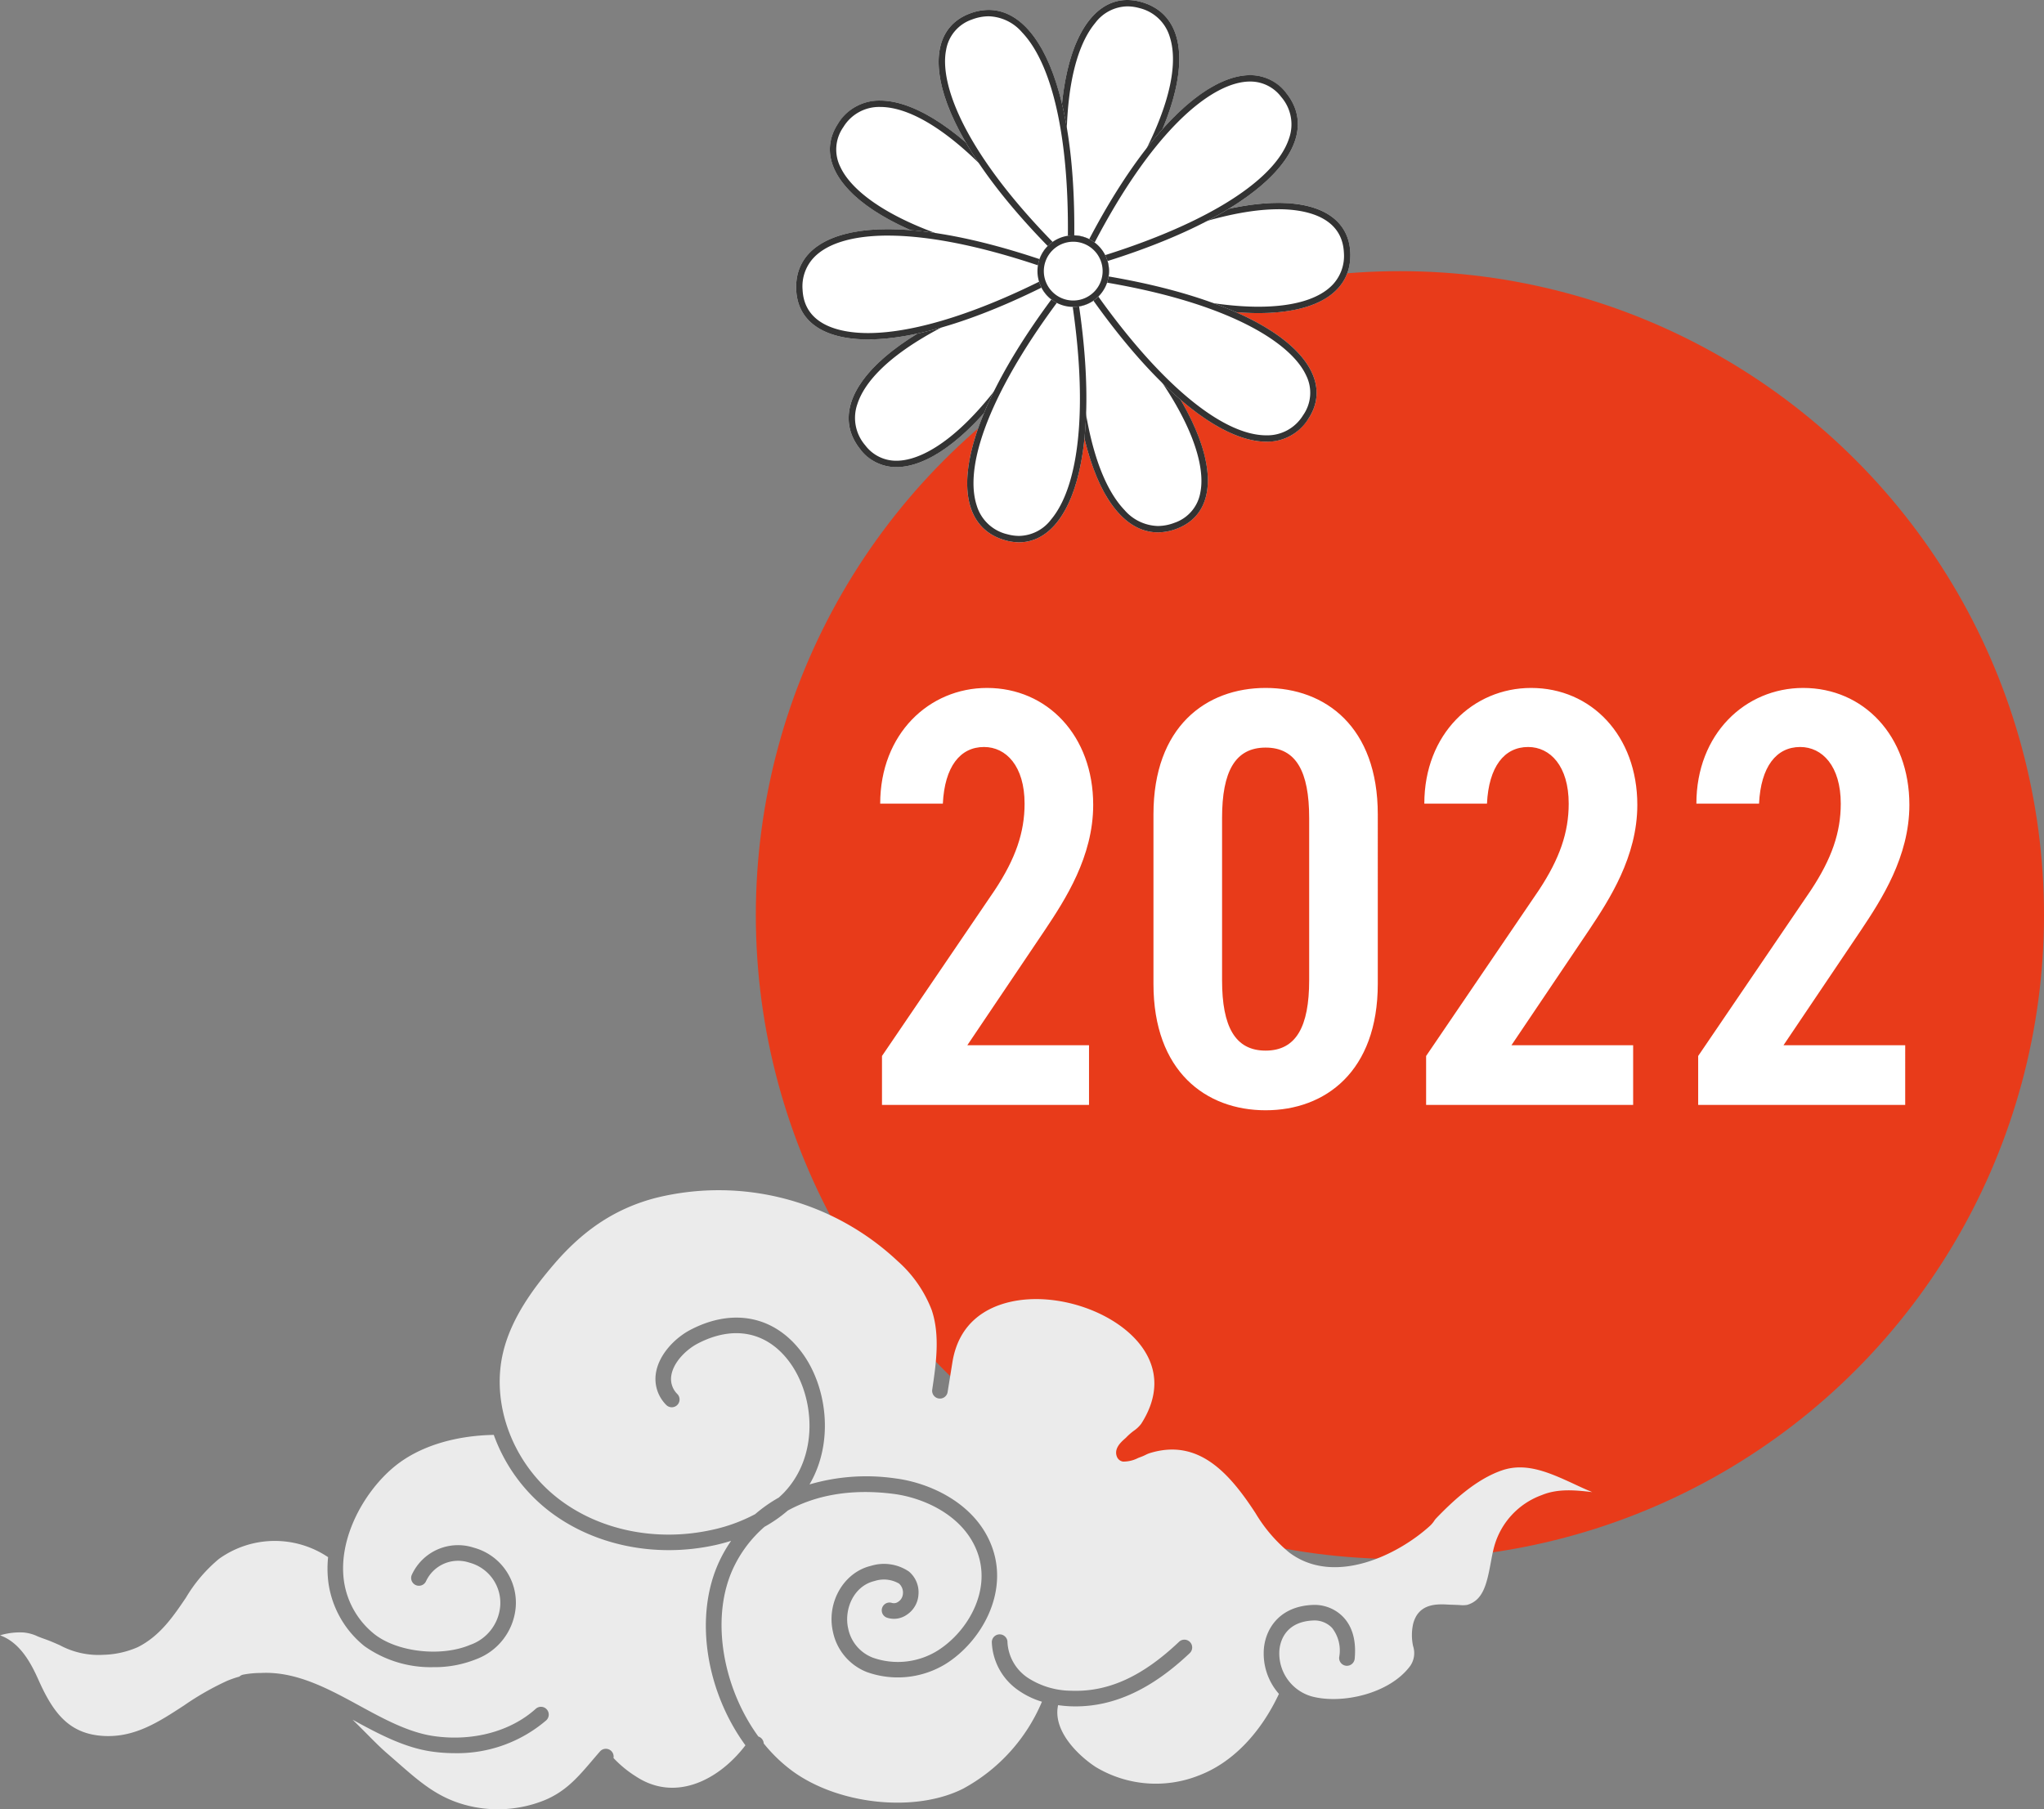 <svg xmlns="http://www.w3.org/2000/svg" width="301.482" height="266.914" viewBox="0 0 301.482 266.914">
  <rect x="0" y="0" width="301.482" height="266.914" fill="#808080" stroke="none"/>
  <g id="Group_78" data-name="Group 78" transform="translate(-4559.518 -981)">
    <circle id="Ellipse_57" data-name="Ellipse 57" cx="95" cy="95" r="95" transform="translate(4671 1021)" fill="#e83b1a"/>
    <path id="Path_805" data-name="Path 805" d="M34.144-8.8H16.192l11.44-16.984c2.992-4.488,7.128-10.824,7.128-18.48,0-10.208-6.776-17.248-15.664-17.248-8.536,0-15.752,6.776-15.752,17.072h9.24c.264-5.456,2.552-8.36,6.072-8.36,3.256,0,5.984,2.816,5.984,8.36,0,4.224-1.32,8.1-4.4,12.76L3.608-7.216V0H34.144Zm42.592-9.064V-42.856c0-12.936-7.744-18.656-16.544-18.656s-16.544,5.72-16.544,18.656v24.992C43.648-4.928,51.392.792,60.192.792S76.736-4.928,76.736-17.864ZM53.768-42.328c0-6.864,1.936-10.384,6.424-10.384s6.424,3.52,6.424,10.384v23.936c0,6.864-1.936,10.384-6.424,10.384s-6.424-3.52-6.424-10.384ZM114.4-8.8H96.448l11.44-16.984c2.992-4.488,7.128-10.824,7.128-18.48,0-10.208-6.776-17.248-15.664-17.248-8.536,0-15.752,6.776-15.752,17.072h9.24c.264-5.456,2.552-8.36,6.072-8.36,3.256,0,5.984,2.816,5.984,8.36,0,4.224-1.32,8.1-4.4,12.76L83.864-7.216V0H114.4Zm40.128,0H136.576l11.44-16.984c2.992-4.488,7.128-10.824,7.128-18.48,0-10.208-6.776-17.248-15.664-17.248-8.536,0-15.752,6.776-15.752,17.072h9.24c.264-5.456,2.552-8.36,6.072-8.36,3.256,0,5.984,2.816,5.984,8.36,0,4.224-1.32,8.1-4.4,12.76L123.992-7.216V0h30.536Z" transform="translate(4686 1144)" fill="#fff"/>
    <g id="Group_54" data-name="Group 54" transform="translate(3177.749 286.193)">
      <g id="Group_53" data-name="Group 53" transform="translate(1499.198 694.807)">
        <g id="Group_44" data-name="Group 44" transform="translate(4.975)">
          <g id="Group_39" data-name="Group 39" transform="translate(0 14.839)">
            <path id="Path_769" data-name="Path 769" d="M1548.8,760.844c-28.777-3.761-39.789-14.013-34.69-21.768C1519.4,731.03,1533.076,736.909,1548.8,760.844Z" transform="translate(-1512.903 -735.683)" fill="#fff"/>
            <path id="Path_770" data-name="Path 770" d="M1520.313,736.622h0c6.9,0,16.746,8.561,26.543,23.005-20.435-2.984-30.148-9.222-32.418-14.178a5.736,5.736,0,0,1,.454-5.858,6.172,6.172,0,0,1,5.421-2.969m0-.94a7.106,7.106,0,0,0-6.206,3.393c-5.1,7.755,5.914,18.007,34.69,21.768-11.359-17.294-21.652-25.162-28.484-25.161Z" transform="translate(-1512.903 -735.683)" fill="#333"/>
          </g>
          <g id="Group_40" data-name="Group 40" transform="translate(2.769 40)">
            <path id="Path_771" data-name="Path 771" d="M1553.655,804.995c-12.469,26.2-25.622,33.511-31.422,26.265C1516.215,823.743,1526.034,812.55,1553.655,804.995Z" transform="translate(-1520.531 -804.995)" fill="#fff"/>
            <path id="Path_772" data-name="Path 772" d="M1551.9,806.465c-9.627,19.492-18.823,26.5-24.321,26.5a5.694,5.694,0,0,1-4.611-2.29,6.172,6.172,0,0,1-1.149-6.075c2.133-6.561,13.318-13.28,30.082-18.134m1.756-1.47c-27.621,7.555-37.44,18.748-31.422,26.265a6.629,6.629,0,0,0,5.344,2.642c6.738,0,16.605-9,26.077-28.908Z" transform="translate(-1520.531 -804.995)" fill="#333"/>
          </g>
          <g id="Group_41" data-name="Group 41" transform="translate(35.737 40)">
            <path id="Path_773" data-name="Path 773" d="M1611.5,804.995c21.07,19.957,23.955,34.724,15.27,38C1617.764,846.4,1610.153,833.6,1611.5,804.995Z" transform="translate(-1611.347 -804.995)" fill="#fff"/>
            <path id="Path_774" data-name="Path 774" d="M1612.358,807.12c14.779,14.426,18.97,25.181,17.894,30.525a5.736,5.736,0,0,1-3.811,4.473,6.959,6.959,0,0,1-2.454.475,6.747,6.747,0,0,1-4.923-2.358c-4.811-5.044-7.229-17.049-6.706-33.115m-.855-2.125c-1.209,25.6,4.759,38.537,12.485,38.537a7.87,7.87,0,0,0,2.785-.536c8.685-3.277,5.8-18.044-15.27-38Z" transform="translate(-1611.347 -804.995)" fill="#333"/>
          </g>
          <g id="Group_42" data-name="Group 42" transform="translate(35.893 29.928)">
            <path id="Path_775" data-name="Path 775" d="M1611.777,787.322c25.492-13.871,40.426-12.051,40.86-2.779C1653.087,794.162,1638.564,797.446,1611.777,787.322Z" transform="translate(-1611.777 -777.25)" fill="#fff"/>
            <path id="Path_776" data-name="Path 776" d="M1642.036,778.189h0c3.5,0,9.4.831,9.663,6.4a6.18,6.18,0,0,1-1.667,4.743c-2.022,2.119-5.807,3.238-10.945,3.238-6.612,0-15.231-1.864-25.025-5.4,11.059-5.8,20.938-8.976,27.974-8.977m0-.939c-6.986,0-17.247,2.992-30.258,10.072,11.391,4.305,20.563,6.185,27.311,6.185,9.12,0,13.808-3.436,13.55-8.964-.212-4.54-3.9-7.293-10.6-7.293Z" transform="translate(-1611.777 -777.25)" fill="#333"/>
          </g>
          <g id="Group_43" data-name="Group 43" transform="translate(33.952)">
            <path id="Path_777" data-name="Path 777" d="M1608.373,734.807c-5.316-28.53,1.031-42.171,9.983-39.719C1627.643,697.633,1626.278,712.46,1608.373,734.807Z" transform="translate(-1606.431 -694.807)" fill="#fff"/>
            <path id="Path_778" data-name="Path 778" d="M1616.354,695.746h0a6.657,6.657,0,0,1,1.754.247,6.173,6.173,0,0,1,4.5,4.24c2.13,6.562-2.968,18.571-13.677,32.352-2.766-16.237-1.788-29,2.682-34.384a6.06,6.06,0,0,1,4.742-2.455m0-.939c-7.851,0-12.89,13.65-7.981,40,17.905-22.347,19.27-37.174,9.983-39.719a7.572,7.572,0,0,0-2-.281Z" transform="translate(-1606.431 -694.807)" fill="#333"/>
          </g>
        </g>
        <g id="Group_45" data-name="Group 45" transform="translate(35.593 34.724)">
          <circle id="Ellipse_55" data-name="Ellipse 55" cx="5.276" cy="5.276" r="5.276" fill="#fff"/>
          <path id="Path_779" data-name="Path 779" d="M1602.523,791.4a4.336,4.336,0,1,1-4.337,4.336,4.341,4.341,0,0,1,4.337-4.336m0-.939a5.276,5.276,0,1,0,5.276,5.275,5.276,5.276,0,0,0-5.276-5.275Z" transform="translate(-1597.247 -790.463)" fill="#333"/>
        </g>
        <g id="Group_51" data-name="Group 51" transform="translate(0 1.464)">
          <g id="Group_46" data-name="Group 46" transform="translate(40.869 38.536)">
            <path id="Path_780" data-name="Path 780" d="M1611.78,804.995c28.776,3.762,39.789,14.013,34.69,21.769C1641.181,834.809,1627.5,828.93,1611.78,804.995Z" transform="translate(-1611.78 -804.995)" fill="#fff"/>
            <path id="Path_781" data-name="Path 781" d="M1613.721,806.211c20.435,2.984,30.148,9.222,32.418,14.178a5.736,5.736,0,0,1-.454,5.858,6.173,6.173,0,0,1-5.421,2.969c-6.9,0-16.746-8.561-26.544-23.006m-1.941-1.216c11.359,17.294,21.652,25.161,28.484,25.161a7.105,7.105,0,0,0,6.206-3.393c5.1-7.755-5.914-18.007-34.69-21.769Z" transform="translate(-1611.78 -804.995)" fill="#333"/>
          </g>
          <g id="Group_47" data-name="Group 47" transform="translate(40.87 9.629)">
            <path id="Path_782" data-name="Path 782" d="M1611.782,754.271c12.469-26.2,25.622-33.511,31.422-26.265C1649.222,735.523,1639.4,746.717,1611.782,754.271Z" transform="translate(-1611.782 -725.364)" fill="#fff"/>
            <path id="Path_783" data-name="Path 783" d="M1637.86,726.3h0a5.694,5.694,0,0,1,4.611,2.29,6.172,6.172,0,0,1,1.149,6.075c-2.133,6.561-13.317,13.28-30.082,18.134,9.626-19.491,18.824-26.5,24.322-26.5m0-.939c-6.738,0-16.605,9-26.077,28.907,27.621-7.554,37.44-18.748,31.422-26.265a6.628,6.628,0,0,0-5.345-2.642Z" transform="translate(-1611.782 -725.364)" fill="#333"/>
          </g>
          <g id="Group_48" data-name="Group 48" transform="translate(21.014)">
            <path id="Path_784" data-name="Path 784" d="M1576.94,737.375c-21.07-19.957-23.955-34.723-15.27-38C1570.68,695.974,1578.291,708.771,1576.94,737.375Z" transform="translate(-1557.084 -698.839)" fill="#fff"/>
            <path id="Path_785" data-name="Path 785" d="M1564.458,699.778h0a6.744,6.744,0,0,1,4.921,2.357c4.812,5.044,7.229,17.05,6.707,33.115-14.778-14.425-18.97-25.181-17.894-30.524a5.737,5.737,0,0,1,3.811-4.473,6.973,6.973,0,0,1,2.455-.475m0-.939a7.872,7.872,0,0,0-2.786.536c-8.685,3.277-5.8,18.043,15.27,38,1.209-25.6-4.759-38.538-12.484-38.536Z" transform="translate(-1557.084 -698.839)" fill="#333"/>
          </g>
          <g id="Group_49" data-name="Group 49" transform="translate(0 32.351)">
            <path id="Path_786" data-name="Path 786" d="M1540.068,794.142c-25.492,13.872-40.426,12.051-40.86,2.779C1498.758,787.3,1513.281,784.019,1540.068,794.142Z" transform="translate(-1499.198 -787.957)" fill="#fff"/>
            <path id="Path_787" data-name="Path 787" d="M1512.758,788.9h0c6.611,0,15.23,1.864,25.024,5.4-11.06,5.8-20.938,8.977-27.973,8.977-3.5,0-9.4-.831-9.664-6.4a6.178,6.178,0,0,1,1.666-4.742c2.022-2.119,5.807-3.239,10.946-3.239m0-.939c-9.12,0-13.808,3.436-13.549,8.964.212,4.54,3.9,7.293,10.6,7.293,6.986,0,17.248-2.993,30.258-10.072-11.391-4.3-20.563-6.185-27.31-6.185Z" transform="translate(-1499.198 -787.957)" fill="#333"/>
          </g>
          <g id="Group_50" data-name="Group 50" transform="translate(25.229 38.536)">
            <path id="Path_788" data-name="Path 788" d="M1584.337,804.995c5.316,28.53-1.031,42.172-9.983,39.719C1565.067,842.17,1566.432,827.342,1584.337,804.995Z" transform="translate(-1568.698 -804.995)" fill="#fff"/>
            <path id="Path_789" data-name="Path 789" d="M1583.78,807.217c2.766,16.237,1.788,29-2.682,34.384a6.06,6.06,0,0,1-4.741,2.454,6.66,6.66,0,0,1-1.754-.247,6.174,6.174,0,0,1-4.5-4.24c-2.13-6.562,2.968-18.571,13.678-32.352m.558-2.222c-17.905,22.347-19.27,37.175-9.983,39.719a7.567,7.567,0,0,0,2,.281c7.852,0,12.89-13.65,7.981-40Z" transform="translate(-1568.698 -804.995)" fill="#333"/>
          </g>
        </g>
        <g id="Group_52" data-name="Group 52" transform="translate(35.593 34.724)">
          <circle id="Ellipse_56" data-name="Ellipse 56" cx="5.276" cy="5.276" r="5.276" fill="#fff"/>
          <path id="Path_790" data-name="Path 790" d="M1602.523,791.4a4.336,4.336,0,1,1-4.337,4.336,4.341,4.341,0,0,1,4.337-4.336m0-.939a5.276,5.276,0,1,0,5.276,5.275,5.276,5.276,0,0,0-5.276-5.275Z" transform="translate(-1597.247 -790.463)" fill="#333"/>
        </g>
      </g>
    </g>
    <g id="Group_57" data-name="Group 57" transform="translate(4923.635 425.109)">
      <path id="Path_792" data-name="Path 792" d="M-136.7,776.449c2.361-.975,4.931-.73,7.437-.436-.878-.35-1.725-.747-2.555-1.135-.365-.17-.729-.341-1.1-.506-3.237-1.468-6.413-2.691-9.681-1.56-3.829,1.324-7.211,4.495-9.729,7.11a2.4,2.4,0,0,0-.24.317,4.168,4.168,0,0,1-.6.72c-4.733,4.334-14.18,8.962-20.8,3.958a22.32,22.32,0,0,1-4.972-5.811c-3.861-5.922-8.431-11.088-15.643-8.827a4.239,4.239,0,0,0-.552.237,7.063,7.063,0,0,1-.728.315c-.1.036-.235.089-.384.148a4.746,4.746,0,0,1-2.222.532,1.15,1.15,0,0,1-.9-.7c-.49-1.2.576-2.153,1.149-2.665.093-.083.178-.155.234-.216a8.766,8.766,0,0,1,1.113-.972,4.633,4.633,0,0,0,1.079-1.023c2.523-3.934,2.586-7.817.182-11.228-3.7-5.25-12.642-8.343-19.529-6.749-3.349.774-7.544,2.948-8.5,8.908l-.705,4.381a1.143,1.143,0,0,1-1.311.953,1.149,1.149,0,0,1-.961-1.3c.556-3.752,1.187-8-.075-11.745a18.487,18.487,0,0,0-5.013-7.212,38.544,38.544,0,0,0-35.646-9.343c-5.836,1.51-10.614,4.617-15.037,9.777-2.847,3.322-6.274,7.8-7.519,13.011-1.808,7.569,1.343,16.149,7.842,21.351,6.083,4.868,14.672,6.679,22.975,4.842a24.385,24.385,0,0,0,6.362-2.319,21.574,21.574,0,0,1,3.478-2.44c.26-.237.519-.474.758-.724,5.291-5.539,4.516-14.361.764-19.358-3.315-4.414-8.226-5.377-13.473-2.644-1.634.851-3.549,2.674-3.891,4.667a3.118,3.118,0,0,0,.9,2.8,1.149,1.149,0,0,1-.056,1.625,1.149,1.149,0,0,1-1.624-.056,5.419,5.419,0,0,1-1.486-4.753c.476-2.78,2.9-5.176,5.1-6.318,6.254-3.254,12.374-2.02,16.372,3.3,3.729,4.965,4.873,13.229,1.169,19.52a29.793,29.793,0,0,1,12.686-.886c5.07.65,11.833,3.671,14.21,10.046,2.551,6.839-1.574,14.01-6.751,17.284a13.538,13.538,0,0,1-11.677,1.239,8.134,8.134,0,0,1-5.007-5.928c-.99-4.338,1.585-8.8,5.622-9.75a6.528,6.528,0,0,1,5.594.855,4.007,4.007,0,0,1,1.39,3.438,3.815,3.815,0,0,1-1.7,2.916,3.288,3.288,0,0,1-2.946.442,1.15,1.15,0,0,1-.7-1.467,1.15,1.15,0,0,1,1.466-.7,1.058,1.058,0,0,0,.9-.18,1.507,1.507,0,0,0,.684-1.112,1.793,1.793,0,0,0-.561-1.566,4.436,4.436,0,0,0-3.6-.387c-3.126.733-4.543,4.211-3.907,7a5.845,5.845,0,0,0,3.643,4.315,11.1,11.1,0,0,0,9.571-1.057c4.413-2.79,7.954-8.834,5.826-14.538-2.019-5.415-7.913-8-12.348-8.569-6.5-.834-11.673.3-15.6,2.459a20.007,20.007,0,0,1-3.425,2.389,18.379,18.379,0,0,0-4.85,6.633c-3.088,7.281-1.2,17.264,3.939,24.316a1.108,1.108,0,0,1,.289.137,1.143,1.143,0,0,1,.5.883,22.691,22.691,0,0,0,4.269,4.1c6.839,4.969,18.112,6.124,25.133,2.574a26.094,26.094,0,0,0,11.633-12.832,12.1,12.1,0,0,1-3.4-1.627,9.05,9.05,0,0,1-3.992-7.144A1.15,1.15,0,0,1-216.669,797h0a1.15,1.15,0,0,1,1.15,1.146,6.729,6.729,0,0,0,3.013,5.269,11.873,11.873,0,0,0,6.377,1.9c5.451.215,10.5-2.084,15.915-7.217a1.148,1.148,0,0,1,1.625.044,1.15,1.15,0,0,1-.045,1.625c-5.575,5.282-11.091,7.859-16.839,7.859-.247,0-.5-.005-.744-.014a17.976,17.976,0,0,1-1.834-.17c-.831,3.794,3.006,7.476,5.573,9.14a17.2,17.2,0,0,0,15.275,1.2c4.8-1.847,8.956-6.106,11.725-12a9,9,0,0,1-2.2-6.889c.349-2.944,2.473-6.13,7.383-6.241a5.874,5.874,0,0,1,4.335,1.827c1.342,1.438,1.9,3.5,1.655,6.115a1.158,1.158,0,0,1-1.251,1.038,1.149,1.149,0,0,1-1.038-1.251,5.423,5.423,0,0,0-1.047-4.335,3.587,3.587,0,0,0-2.6-1.1c-4.21.1-5.006,2.979-5.153,4.214a6.585,6.585,0,0,0,4.78,7c4.432,1.176,11.483-.392,14.513-4.524a3.333,3.333,0,0,0,.408-2.915,7.64,7.64,0,0,1,.011-3.278c.8-3.075,3.576-2.922,5.231-2.832.541.03,1.04.029,1.62.063a4.054,4.054,0,0,0,1.124-.024c2.287-.681,2.857-2.891,3.465-6.185.16-.864.31-1.68.523-2.453A11.258,11.258,0,0,1-136.7,776.449Z" fill="#ebebeb"/>
      <path id="Path_793" data-name="Path 793" d="M-258.3,786.849a20.291,20.291,0,0,1,2.021-3.646c-.748.229-1.509.441-2.3.617-8.977,1.984-18.288,0-24.907-5.293a24.837,24.837,0,0,1-7.8-10.955c-5.8.109-10.931,1.7-14.477,4.533-4.516,3.607-8.577,10.653-7.605,17.142a12.258,12.258,0,0,0,4.438,7.69c3.373,2.685,9.849,3.426,14.145,1.618a6.636,6.636,0,0,0,4.441-5.661,6.139,6.139,0,0,0-4.542-6.477A5.222,5.222,0,0,0-301.3,789.2a1.15,1.15,0,0,1-1.545.506,1.15,1.15,0,0,1-.506-1.545,7.492,7.492,0,0,1,9.106-3.953,8.412,8.412,0,0,1,6.182,8.915,9,9,0,0,1-5.836,7.548,16.421,16.421,0,0,1-6.294,1.167,16.86,16.86,0,0,1-10.175-3.106,14.581,14.581,0,0,1-5.279-9.148,15.95,15.95,0,0,1-.075-3.972,14.106,14.106,0,0,0-16.107.261,22.059,22.059,0,0,0-4.861,5.71c-1.881,2.779-3.826,5.654-7.1,7.3a13.44,13.44,0,0,1-5.06,1.132,12.021,12.021,0,0,1-6.433-1.409c-.731-.324-1.486-.659-2.34-.953-.325-.111-.637-.236-.948-.36a6.079,6.079,0,0,0-2.071-.57,10.053,10.053,0,0,0-3.244.355l-.224.064c3.225,1.145,4.839,4.731,5.742,6.735,2.157,4.8,4.5,7.824,9.52,8.108,4.585.259,8.127-2.05,11.871-4.495a41.464,41.464,0,0,1,6.357-3.632,15.087,15.087,0,0,1,1.817-.629,1.134,1.134,0,0,1,.563-.289,13.7,13.7,0,0,1,2.585-.244c5.181-.275,9.924,2.3,14.545,4.822,3.55,1.937,7.22,3.939,10.936,4.482,5.731.838,11.362-.665,15.077-4.018a1.148,1.148,0,0,1,1.623.083,1.149,1.149,0,0,1-.083,1.623,20.172,20.172,0,0,1-13.517,4.838,23.749,23.749,0,0,1-3.432-.251c-4.09-.6-7.914-2.671-11.613-4.689.734.706,1.429,1.407,2.086,2.07,1.034,1.043,2.01,2.028,2.9,2.8.514.444,1.009.878,1.491,1.3,3.861,3.388,6.65,5.837,11.771,6.771a18.413,18.413,0,0,0,10.007-1.034c3.19-1.3,5-3.431,7.1-5.893.37-.434.747-.878,1.141-1.327l0,0a1.149,1.149,0,0,1,1.622-.107,1.146,1.146,0,0,1,.372,1.074,16.508,16.508,0,0,0,3.291,2.707c5.884,3.893,12.333.465,16.169-4.581C-259.787,805.68-261.739,794.949-258.3,786.849Z" fill="#ebebeb"/>
    </g>
  </g>
</svg>
